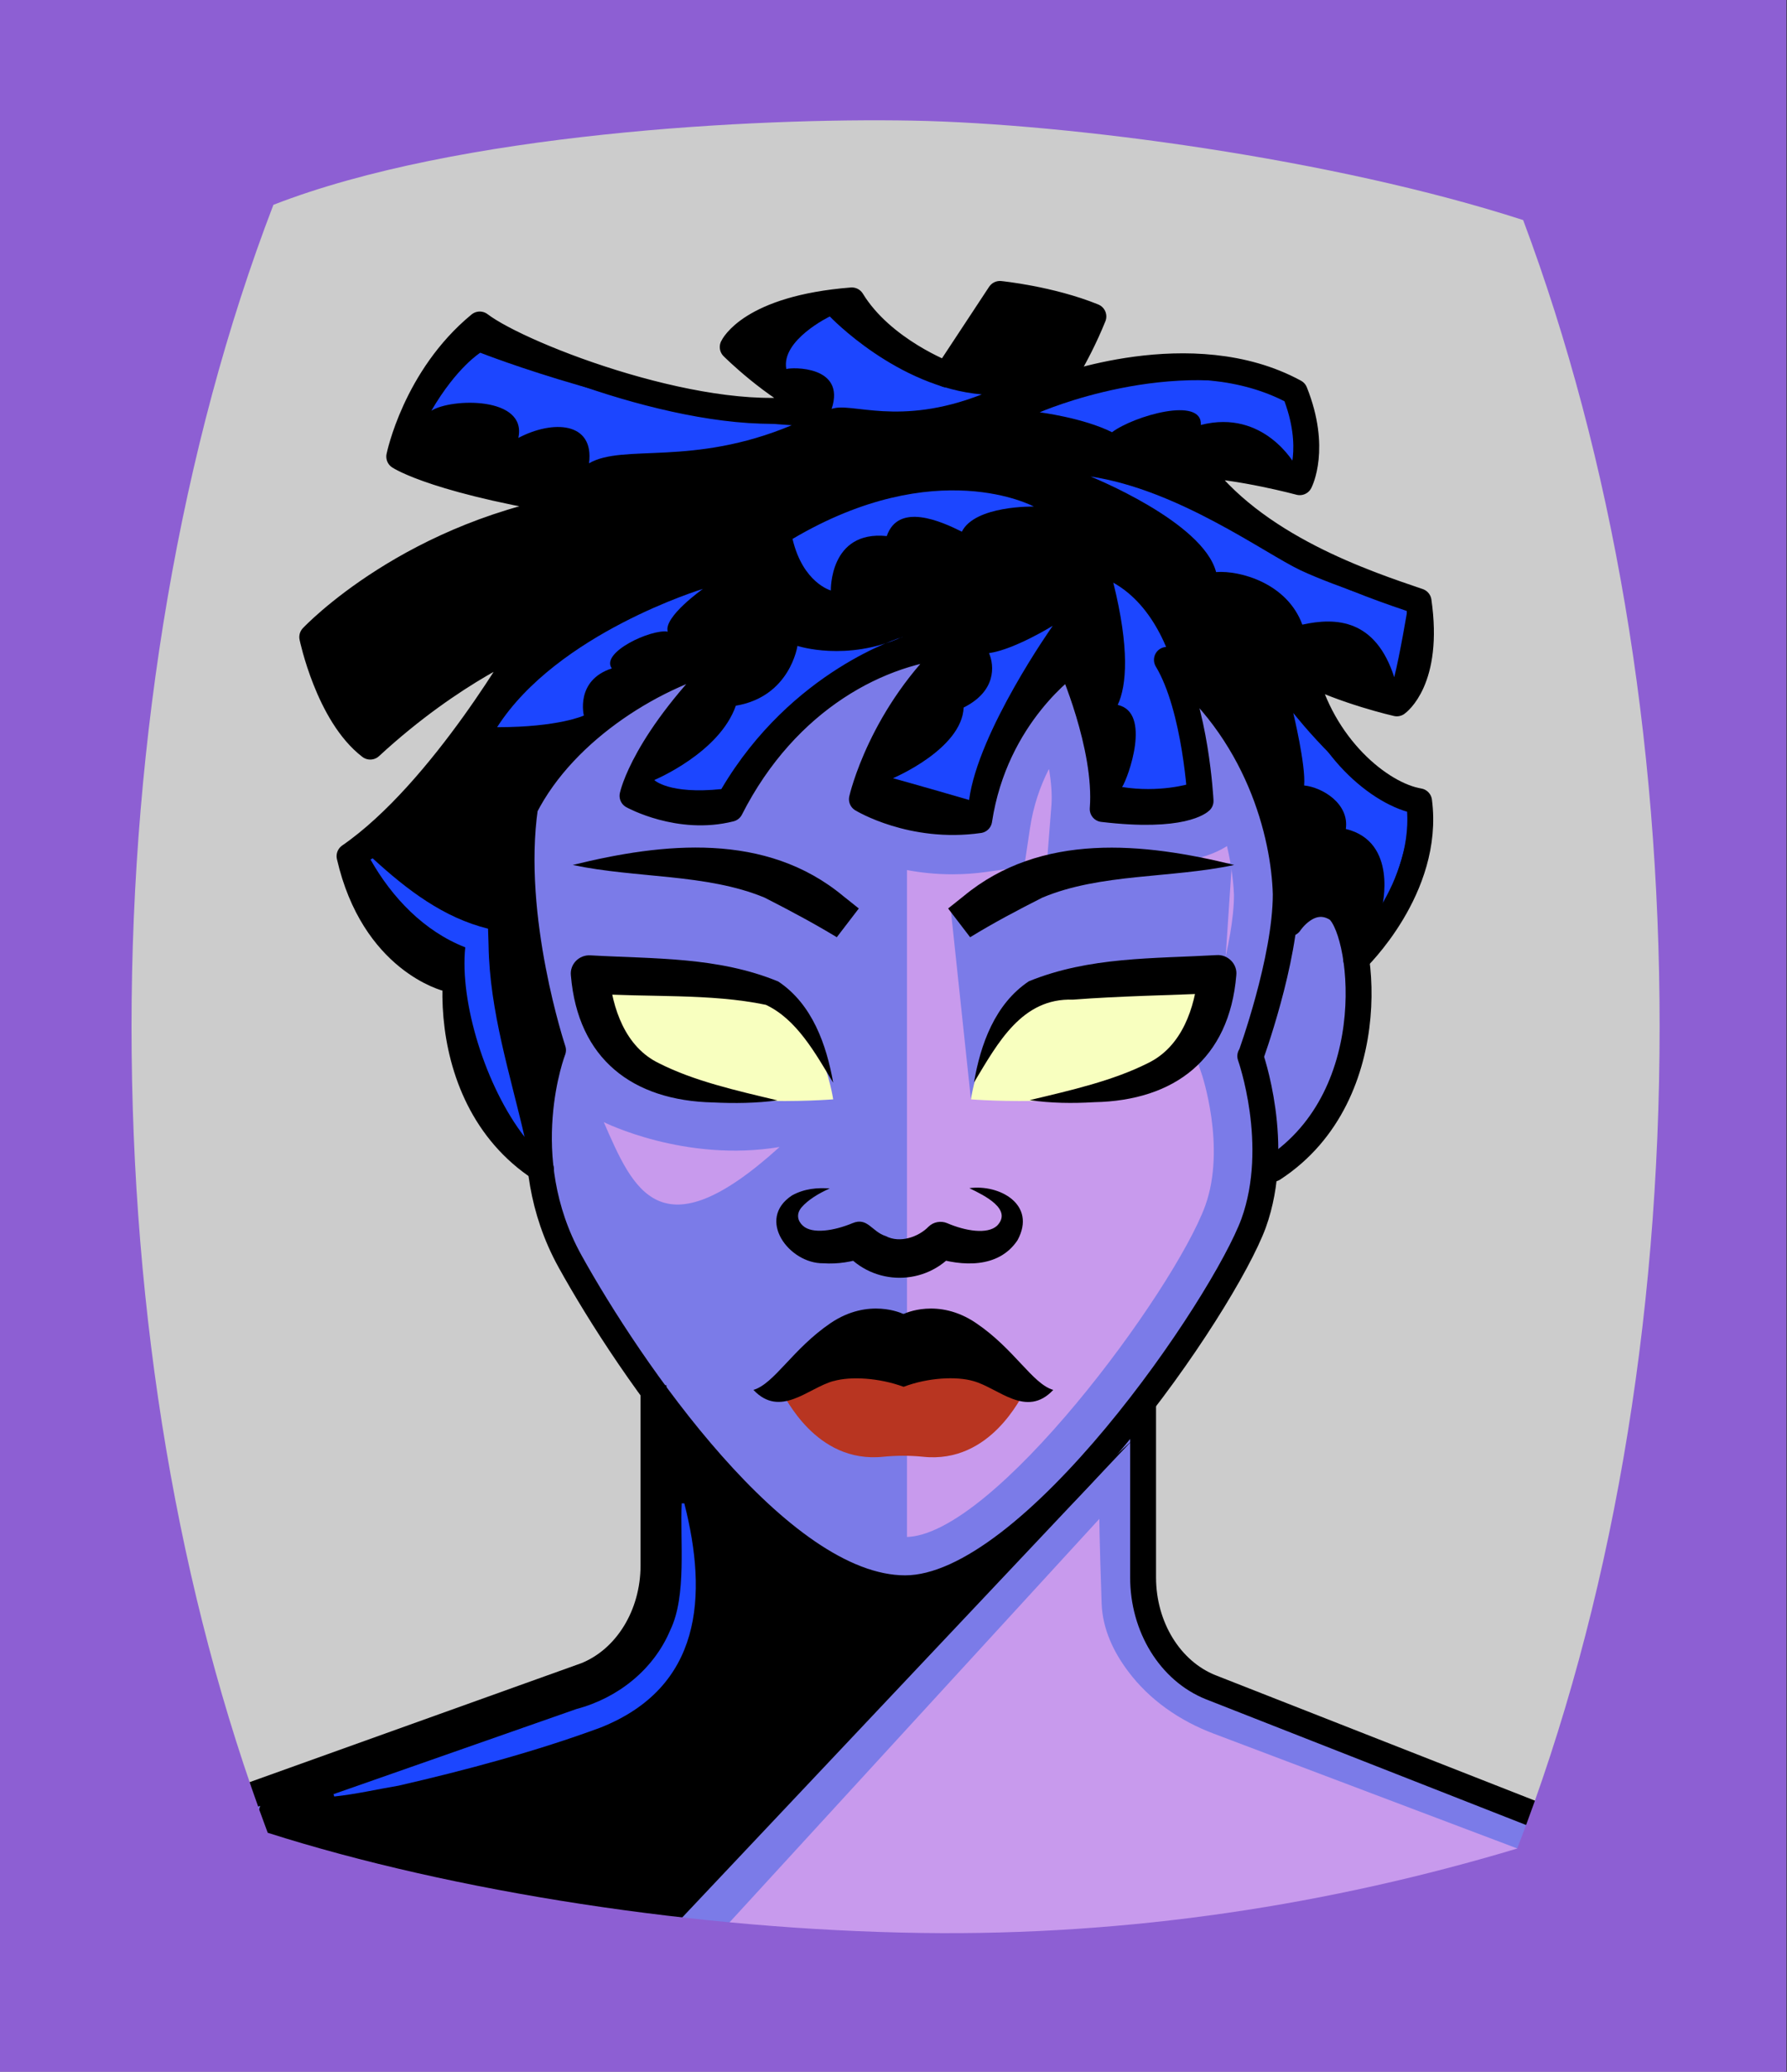 <svg id="Capa_2" xmlns="http://www.w3.org/2000/svg" xmlns:xlink="http://www.w3.org/1999/xlink" viewBox="0 0 69.02 80">
<rect x="0" y="0" width="69.02" height="80" fill="#333333" stroke="none"/>
<defs >
<style >
.cls-1{fill:#c89aed;}.cls-2{fill:#f8ffbf;}.cls-3{fill:#7b7be8;}.cls-4{fill:#a88347;}.cls-5{fill:#782ab5;}.cls-6{stroke-miterlimit:10;}.cls-6,.cls-7,.cls-8{stroke:#000;}.cls-6,.cls-7,.cls-8,.cls-9,.cls-10,.cls-11{fill:none;}.cls-7{stroke-linecap:square;}.cls-7,.cls-8,.cls-9{stroke-linejoin:round;}.cls-12{fill:#1c46ff;}.cls-8,.cls-9{stroke-linecap:round;}.cls-9{stroke:#deb778;stroke-dasharray:0 0 0 4.06;}.cls-13{fill:#deb778;}.cls-14{fill:url(#USGS_19_Inundación_de_tierra_2);}.cls-11{stroke:#1d1d1b;stroke-dasharray:0 0 2 2;stroke-width:.3px;}.cls-15{fill:#fcf0c5;}.cls-16{fill:#b83521;}
</style>
<pattern id="USGS_19_Inundación_de_tierra_2" x="0" y="0" width="72" height="72" patternTransform="translate(-92.48 -16279) rotate(-90)" patternUnits="userSpaceOnUse" viewBox="0 0 72 72">
<g >
<rect class="cls-10" width="72" height="72">
</rect>
<g >
<line class="cls-11" x1="71" y1="71" x2="144.44" y2="71">
</line>
<line class="cls-11" x1="71" y1="67" x2="144.44" y2="67">
</line>
<line class="cls-11" x1="71" y1="63" x2="144.44" y2="63">
</line>
<line class="cls-11" x1="71" y1="59" x2="144.44" y2="59">
</line>
<line class="cls-11" x1="71" y1="55" x2="144.44" y2="55">
</line>
<line class="cls-11" x1="71" y1="51" x2="144.44" y2="51">
</line>
<line class="cls-11" x1="71" y1="47" x2="144.44" y2="47">
</line>
<line class="cls-11" x1="71" y1="43" x2="144.44" y2="43">
</line>
<line class="cls-11" x1="71" y1="39" x2="144.44" y2="39">
</line>
<line class="cls-11" x1="71" y1="35" x2="144.44" y2="35">
</line>
<line class="cls-11" x1="71" y1="31" x2="144.44" y2="31">
</line>
<line class="cls-11" x1="71" y1="27" x2="144.44" y2="27">
</line>
<line class="cls-11" x1="71" y1="23" x2="144.44" y2="23">
</line>
<line class="cls-11" x1="71" y1="19" x2="144.44" y2="19">
</line>
<line class="cls-11" x1="71" y1="15" x2="144.44" y2="15">
</line>
<line class="cls-11" x1="71" y1="11" x2="144.44" y2="11">
</line>
<line class="cls-11" x1="71" y1="7" x2="144.44" y2="7">
</line>
<line class="cls-11" x1="71" y1="3" x2="144.44" y2="3">
</line>
</g>
<g >
<line class="cls-11" x1="-1" y1="71" x2="72.44" y2="71">
</line>
<line class="cls-11" x1="-1" y1="67" x2="72.44" y2="67">
</line>
<line class="cls-11" x1="-1" y1="63" x2="72.44" y2="63">
</line>
<line class="cls-11" x1="-1" y1="59" x2="72.44" y2="59">
</line>
<line class="cls-11" x1="-1" y1="55" x2="72.44" y2="55">
</line>
<line class="cls-11" x1="-1" y1="51" x2="72.44" y2="51">
</line>
<line class="cls-11" x1="-1" y1="47" x2="72.44" y2="47">
</line>
<line class="cls-11" x1="-1" y1="43" x2="72.44" y2="43">
</line>
<line class="cls-11" x1="-1" y1="39" x2="72.44" y2="39">
</line>
<line class="cls-11" x1="-1" y1="35" x2="72.44" y2="35">
</line>
<line class="cls-11" x1="-1" y1="31" x2="72.44" y2="31">
</line>
<line class="cls-11" x1="-1" y1="27" x2="72.44" y2="27">
</line>
<line class="cls-11" x1="-1" y1="23" x2="72.44" y2="23">
</line>
<line class="cls-11" x1="-1" y1="19" x2="72.44" y2="19">
</line>
<line class="cls-11" x1="-1" y1="15" x2="72.44" y2="15">
</line>
<line class="cls-11" x1="-1" y1="11" x2="72.44" y2="11">
</line>
<line class="cls-11" x1="-1" y1="7" x2="72.44" y2="7">
</line>
<line class="cls-11" x1="-1" y1="3" x2="72.44" y2="3">
</line>
<line class="cls-11" x1="1.04" y1="69" x2="74.48" y2="69">
</line>
<line class="cls-11" x1="1.04" y1="65" x2="74.48" y2="65">
</line>
<line class="cls-11" x1="1.04" y1="61" x2="74.48" y2="61">
</line>
<line class="cls-11" x1="1.04" y1="57" x2="74.48" y2="57">
</line>
<line class="cls-11" x1="1.04" y1="53" x2="74.48" y2="53">
</line>
<line class="cls-11" x1="1.04" y1="49" x2="74.48" y2="49">
</line>
<line class="cls-11" x1="1.04" y1="45" x2="74.48" y2="45">
</line>
<line class="cls-11" x1="1.04" y1="41" x2="74.48" y2="41">
</line>
<line class="cls-11" x1="1.04" y1="37" x2="74.48" y2="37">
</line>
<line class="cls-11" x1="1.04" y1="33" x2="74.48" y2="33">
</line>
<line class="cls-11" x1="1.04" y1="29" x2="74.48" y2="29">
</line>
<line class="cls-11" x1="1.04" y1="25" x2="74.48" y2="25">
</line>
<line class="cls-11" x1="1.04" y1="21" x2="74.48" y2="21">
</line>
<line class="cls-11" x1="1.04" y1="17" x2="74.48" y2="17">
</line>
<line class="cls-11" x1="1.04" y1="13" x2="74.48" y2="13">
</line>
<line class="cls-11" x1="1.04" y1="9" x2="74.48" y2="9">
</line>
<line class="cls-11" x1="1.04" y1="5" x2="74.48" y2="5">
</line>
<line class="cls-11" x1="1.04" y1="1" x2="74.48" y2="1">
</line>
</g>
<g >
<line class="cls-11" x1="-73" y1="71" x2=".44" y2="71">
</line>
<line class="cls-11" x1="-73" y1="67" x2=".44" y2="67">
</line>
<line class="cls-11" x1="-73" y1="63" x2=".44" y2="63">
</line>
<line class="cls-11" x1="-73" y1="59" x2=".44" y2="59">
</line>
<line class="cls-11" x1="-73" y1="55" x2=".44" y2="55">
</line>
<line class="cls-11" x1="-73" y1="51" x2=".44" y2="51">
</line>
<line class="cls-11" x1="-73" y1="47" x2=".44" y2="47">
</line>
<line class="cls-11" x1="-73" y1="43" x2=".44" y2="43">
</line>
<line class="cls-11" x1="-73" y1="39" x2=".44" y2="39">
</line>
<line class="cls-11" x1="-73" y1="35" x2=".44" y2="35">
</line>
<line class="cls-11" x1="-73" y1="31" x2=".44" y2="31">
</line>
<line class="cls-11" x1="-73" y1="27" x2=".44" y2="27">
</line>
<line class="cls-11" x1="-73" y1="23" x2=".44" y2="23">
</line>
<line class="cls-11" x1="-73" y1="19" x2=".44" y2="19">
</line>
<line class="cls-11" x1="-73" y1="15" x2=".44" y2="15">
</line>
<line class="cls-11" x1="-73" y1="11" x2=".44" y2="11">
</line>
<line class="cls-11" x1="-73" y1="7" x2=".44" y2="7">
</line>
<line class="cls-11" x1="-73" y1="3" x2=".44" y2="3">
</line>
<line class="cls-11" x1="-70.96" y1="69" x2="2.48" y2="69">
</line>
<line class="cls-11" x1="-70.96" y1="65" x2="2.48" y2="65">
</line>
<line class="cls-11" x1="-70.96" y1="61" x2="2.48" y2="61">
</line>
<line class="cls-11" x1="-70.96" y1="57" x2="2.48" y2="57">
</line>
<line class="cls-11" x1="-70.96" y1="53" x2="2.48" y2="53">
</line>
<line class="cls-11" x1="-70.96" y1="49" x2="2.48" y2="49">
</line>
<line class="cls-11" x1="-70.96" y1="45" x2="2.48" y2="45">
</line>
<line class="cls-11" x1="-70.96" y1="41" x2="2.48" y2="41">
</line>
<line class="cls-11" x1="-70.96" y1="37" x2="2.48" y2="37">
</line>
<line class="cls-11" x1="-70.96" y1="33" x2="2.48" y2="33">
</line>
<line class="cls-11" x1="-70.96" y1="29" x2="2.48" y2="29">
</line>
<line class="cls-11" x1="-70.96" y1="25" x2="2.48" y2="25">
</line>
<line class="cls-11" x1="-70.96" y1="21" x2="2.48" y2="21">
</line>
<line class="cls-11" x1="-70.96" y1="17" x2="2.48" y2="17">
</line>
<line class="cls-11" x1="-70.96" y1="13" x2="2.48" y2="13">
</line>
<line class="cls-11" x1="-70.96" y1="9" x2="2.48" y2="9">
</line>
<line class="cls-11" x1="-70.96" y1="5" x2="2.48" y2="5">
</line>
<line class="cls-11" x1="-70.96" y1="1" x2="2.48" y2="1">
</line>
</g>
</g>
</pattern>
</defs>
  <path
     style="opacity:1;vector-effect:none;fill:#cccccc;fill-opacity:1;fill-rule:nonzero;stroke:none;stroke-width:4.495;stroke-linecap:butt;stroke-linejoin:miter;stroke-miterlimit:4;stroke-dasharray:none;stroke-dashoffset:0;stroke-opacity:1"
     d="M -0.08,0.361 V 80.361 H 68.92 V 0.361 Z"
     id="rect4304"/>

<g id="Capa_10">
<g >
<path class="cls-3" d="M59.68,75.63l-32.92,2.39-18.3-4.5,1.84-4.6s12.69-3.68,13.7-4.78c1.01-1.1,1.47-4.97,1.47-4.97l-.18-5.42s-4.42-5.89-4.51-9.29c-2.85-.73-3.49-6.44-3.49-6.44,0,0-.01,0-.04-.03-.36-.27-3.3-2.51-3.82-4.84,2.85-2.02,6.62-8.09,6.62-8.09l-5.89,3.95s-2.11-3.31-2.11-4.59c4.41-3.59,10.39-5.15,10.39-5.15,0,0-5.43-.37-6.81-1.57,.65-3.49,3.13-4.96,3.13-4.96,0,0,5.79,3.95,13.06,3.12-2.76-1.65-3.68-2.75-3.68-2.75l4.6-1.38s2.57,2.2,3.49,2.66c1.47-1.38,2.3-2.94,2.3-2.94l3.68,.55-1.11,2.85s5.24-1.84,8.92,.46c.74,2.85,.28,3.4,.28,3.4l-3.77-.46s3.12,3.77,8.46,5.15c.37,3.31-1.01,3.77-1.01,3.77l-3.31-.92s-.1,2.58,3.95,4.79c.46,4.13-2.3,6.16-2.3,6.16,0,0,1.2,5.79-3.22,8-1.19,4.5-5.05,9.01-5.05,9.01,0,0-.1,7.35,.46,8.64,.55,1.29,1.01,2.39,4.78,3.31,3.77,.92,10.2,4.05,10.2,4.05l.19,5.42Z">
</path>
<path class="cls-1" d="M35.03,60.93V31.23l2.78,.25s1.52-4.81,3.66-5.79c.72,2.86,1.21,5.56,1.21,5.56l3.71-.39-.39-4.79s3.52,3.91,3.7,7.67c.09,4.02-1.43,7.07-1.43,7.07,0,0,1.25,3.31,.09,6.44s-8.41,13.77-13.33,13.68Z">
</path>
<path class="cls-3" d="M40.52,29.71c.08,.49,.12,.96,.09,1.38l-.15,1.91,1.9,.23c.69,.08,1.34,.13,1.91,.13,1.61,0,2.56-.33,3.12-.69,.21,.89,.26,1.59,.27,1.89,0,1.79-.9,4.61-1.24,5.55l-.24,.68,.23,.67s.96,2.82,.14,5.1c-1.21,3.29-8.2,12.79-11.58,12.79-3.09,0-8.07-5.97-11.2-11.59-1.75-3.15-.55-6.45-.55-6.47l.26-.67-.23-.68s-1.45-4.44-1.04-8.12l1.25,.69c.16,.09,1.66,.88,3.59,.88,.56,0,1.11-.07,1.64-.2l.89-.22,.41-.81c.44-.87,.95-1.61,1.49-2.24-.09,.3-.14,.49-.15,.52l-.32,1.4,1.22,.75c.2,.12,1.99,1.17,4.55,1.17,.44,0,.88-.03,1.31-.09l1.47-.21,.22-1.47c.13-.88,.4-1.64,.72-2.27m-3.56-4.78c-2.91,.19-6.57,2.05-8.74,6.32-.4,.1-.79,.14-1.15,.14-1.48,0-2.63-.63-2.63-.63,0,0,.43-2.11,3.78-5.39-2.79,.62-6.38,2.79-7.93,5.83-.62,4.28,1.08,9.38,1.08,9.38,0,0-1.59,4.1,.66,8.16,2.25,4.06,8.05,12.62,12.94,12.62s12.3-10.95,13.46-14.1c1.09-3.03-.13-6.45-.13-6.45,0,0,1.36-3.72,1.36-6.26-.06-2.29-1.05-6.32-4.59-9.05,1.12,1.86,1.3,5.45,1.3,5.45,0,0-.42,.42-2.1,.42-.46,0-1.01-.03-1.68-.11,.19-2.42-1.24-5.64-1.24-5.64,0,0-2.91,1.98-3.53,6.07-.35,.05-.7,.07-1.02,.07-2.07,0-3.5-.88-3.5-.88,0,0,.74-3.29,3.66-5.95h0Z">
</path>
<polygon class="cls-3" points="37.5 42.45 36.73 35.2 41.54 33.71 47.58 33.32 47.26 38.13 37.5 42.45">
</polygon>
<path d="M54.62,31.04c.46,4.13-2.3,6.16-2.3,6.16-.64-2.33-.83-3.01-2.61-1.78,.23-5.72-3.71-9.35-3.71-9.35l.39,4.79s-.62,.54-3.71,.39c-.24-2.09-1.55-5.34-1.55-5.34,0,0-2.01,1.39-3.32,5.57-2.25,.39-4.41-.54-4.41-.54,0,0,.54-2.55,3.32-5.96-5.72,.93-8.5,6.27-8.5,6.27l-3.71-.23s.07-1.71,3.32-5.49c-3.87,.69-7.58,5.25-7.58,5.25,0,0-.23,1.24,0,4.64-2.78-1.7-2.78,2.17-2.78,2.17-.07,.14-.15,.28-.22,.4-.36-.27-3.3-2.51-3.82-4.84,2.85-2.02,6.62-8.09,6.62-8.09l-5.89,3.95s-2.11-3.31-2.11-4.59c4.41-3.59,10.39-5.15,10.39-5.15,0,0-5.43-.37-6.81-1.57,.65-3.49,3.13-4.96,3.13-4.96,0,0,5.79,3.95,13.06,3.12-2.76-1.65-3.68-2.75-3.68-2.75l4.6-1.38s2.57,2.2,3.49,2.66c1.47-1.38,2.3-2.94,2.3-2.94l3.68,.55-1.11,2.85s5.24-1.84,8.92,.46c.74,2.85,.28,3.4,.28,3.4l-3.77-.46s3.12,3.77,8.46,5.15c.37,3.31-1.01,3.77-1.01,3.77l-3.31-.92s-.1,2.58,3.95,4.79Z">
</path>
<path class="cls-12" d="M45.94,30.27s.23-5.99-2.94-7.77c.63,2.53,.52,3.97,.17,4.72,1.32,.29,.4,2.82,.17,3.17,1.44,.23,2.59-.12,2.59-.12Z">
</path>
<path class="cls-12" d="M54.36,23.54s-.29,1.74-.51,2.61c-.72-2.24-2.24-2.32-3.55-2.03-.58-1.59-2.39-2.1-3.33-2.03-.51-1.95-4.85-3.69-4.85-3.69,3.4,.51,6.73,2.97,8.11,3.62s4.13,1.52,4.13,1.52Z">
</path>
<path class="cls-12" d="M49.95,27.53s2.52,3.22,4.55,3.78c-.21,2.17-1.12,3.71-1.12,3.71,0,0,.63-2.52-1.4-3.01,.14-.98-.91-1.61-1.61-1.68,.07-.77-.42-2.8-.42-2.8Z">
</path>
<path class="cls-12" d="M40.16,15.92s5.1-2.24,9.58-.7c.28,1.54,.28,2.73,.28,2.73,0,0-1.19-2.17-3.64-1.54,.07-1.12-2.59-.35-3.43,.28-1.12-.56-2.8-.77-2.8-.77Z">
</path>
<path class="cls-12" d="M40.65,24.18s-2.87,4.06-3.22,6.71c-1.68-.49-2.94-.84-2.94-.84,0,0,2.66-1.12,2.73-2.73,1.26-.63,1.19-1.61,.98-2.1,.98-.14,2.45-1.05,2.45-1.05Z">
</path>
<path class="cls-12" d="M34.85,24.6s-4.27,1.26-6.99,5.87c-2.03,.21-2.59-.35-2.59-.35,0,0,2.52-1.05,3.15-2.87,2.1-.35,2.38-2.31,2.38-2.31,0,0,1.89,.63,4.06-.35Z">
</path>
<path class="cls-12" d="M32.05,12.22s2.59,2.73,5.87,3.01c-3.22,1.26-5.03,.28-5.8,.56,.56-1.68-1.54-1.61-1.75-1.54-.21-1.12,1.68-2.03,1.68-2.03Z">
</path>
<path class="cls-12" d="M18.55,13.62s6.22,2.45,12.03,2.8c-3.85,1.61-6.5,.7-7.83,1.47,.21-1.61-1.4-1.68-2.73-.98,.35-1.61-2.59-1.54-3.36-1.05,.98-1.68,1.89-2.24,1.89-2.24Z">
</path>
<path class="cls-12" d="M39.93,19.56s-3.75-2.04-9.32,1.25c.4,1.7,1.48,1.99,1.48,1.99,0,0-.06-2.33,2.16-2.1,.45-1.31,2.1-.57,2.9-.17,.51-1.02,2.78-.97,2.78-.97Z">
</path>
<path class="cls-12" d="M27.15,22.74s-5.62,1.7-7.95,5.34c2.39,0,3.35-.45,3.35-.45,0,0-.34-1.36,1.08-1.82-.45-.62,1.53-1.53,2.16-1.42-.17-.57,1.36-1.65,1.36-1.65Z">
</path>
<path class="cls-2" d="M37.5,42.45s.5-3.53,2.9-4.34c4.41-.38,6.3-.19,6.3-.19,0,0,.25,2.08-1.7,3.53s-7.5,1-7.5,1Z">
</path>
<path class="cls-2" d="M32.18,42.45s-.5-3.53-2.9-4.34c-4.41-.38-6.3-.19-6.3-.19,0,0-.25,2.08,1.7,3.53s7.5,1,7.5,1Z">
</path>
<path d="M20.05,35.1s-1.88-.33-2.27,.5-.39,5.21,.5,6.82,2.27,2.22,2.27,2.22l.78-4.27-1.28-5.27Z">
</path>
<path d="M43.89,55.45l-18.53,19.64-16.18-2.54,1.12-3.63,12.84-4.46s1.96-.91,2.22-3.72,.13-7.05,.13-7.05c0,0,3.83,5.66,6.66,6.66s3.59,1.17,5.55,.13,6.2-5.02,6.2-5.02Z">
</path>
<path class="cls-1" d="M23.32,43.33s3.13,1.57,6.79,.96c-4.61,4.18-5.65,1.65-6.79-.96Z">
</path>
<path class="cls-1" d="M42.46,58.65l-15.31,16.7,24.27,.78,8.7-4.18-13.25-5.01c-1.3-.49-2.48-1.3-3.31-2.42-.54-.72-.97-1.6-1.01-2.58-.09-2.61-.09-3.31-.09-3.31Z">
</path>
<path class="cls-16" d="M39.54,53.82c-.08,.02-1.25,2.72-3.9,2.43-.5-.05-1.01-.05-1.52,0-2.65,.28-3.82-2.42-3.9-2.43,0,0,2.04-1.3,4.59-.95,2.63-.46,4.73,.95,4.73,.95Z">
</path>
<path class="cls-8" d="M17.29,37.79s-2.86-.68-3.79-4.73c3.61-2.49,6.9-8.34,6.9-8.34,0,0-2.86,1.12-6.1,4.11-1.62-1.24-2.24-4.23-2.24-4.23,0,0,3.86-4.11,10.64-5.1-5.78-.87-7.28-1.87-7.28-1.87,0,0,.62-3.05,3.11-5.1,1.62,1.24,8.96,4.04,12.94,3.17-1.62-.75-3.17-2.3-3.17-2.3,0,0,.68-1.49,4.6-1.8,1.18,1.93,3.67,2.86,3.67,2.86l2.05-3.11s1.93,.19,3.61,.87c-.68,1.68-1.49,2.8-1.49,2.8,0,0,5.29-2.05,9.27,.12,.87,2.18,.19,3.48,.19,3.48,0,0-2.3-.62-4.04-.68,2.24,3.17,6.64,4.6,8.63,5.28,.44,3.05-.84,3.94-.84,3.94,0,0-2.03-.46-3.59-1.27,.68,2.92,2.95,4.8,4.45,5.05,.44,3.36-2.43,6.1-2.43,6.1">
</path>
<path class="cls-8" d="M48.3,40.79s1.36-3.72,1.36-6.26c-.06-2.29-1.05-6.32-4.59-9.05,1.12,1.86,1.3,5.45,1.3,5.45,0,0-.68,.68-3.78,.31,.19-2.42-1.24-5.64-1.24-5.64,0,0-2.91,1.98-3.53,6.07-2.6,.37-4.53-.81-4.53-.81,0,0,.74-3.29,3.66-5.95-2.91,.19-6.57,2.05-8.74,6.32-1.98,.5-3.78-.5-3.78-.5,0,0,.43-2.11,3.78-5.39-2.79,.62-6.38,2.79-7.93,5.83-.62,4.28,1.08,9.38,1.08,9.38,0,0-1.59,4.1,.66,8.16s8.05,12.62,12.94,12.62,12.3-10.95,13.46-14.1c1.09-3.03-.13-6.45-.13-6.45Z">
</path>
<path class="cls-8" d="M20.25,35.65s-.77-1.18-1.8-.57-1.98,7.17,2.44,10.05">
</path>
<path class="cls-8" d="M49.81,35.65s.77-1.18,1.8-.57,1.98,7.17-2.44,10.05">
</path>
<path d="M22.12,33.4c3.49-.86,7.46-1.29,10.46,1.21,0,0,.59,.47,.59,.47l-.85,1.11c-.89-.54-1.81-1.03-2.79-1.53-2.24-.93-4.95-.74-7.41-1.26h0Z">
</path>
<path d="M32.17,41.79c-.69-1.14-1.4-2.43-2.59-2.99-2.15-.45-4.58-.28-6.82-.44,0,0,.76-.78,.76-.78,.13,1.35,.62,2.85,1.94,3.48,1.34,.68,2.97,1.05,4.57,1.43-.82,.11-1.66,.12-2.49,.08-3.11-.07-5.22-1.68-5.49-4.9-.05-.44,.32-.81,.76-.78,2.46,.14,4.92,.05,7.25,1.01,1.32,.88,1.86,2.45,2.12,3.9h0Z">
</path>
<path d="M47.67,33.4c-2.45,.52-5.17,.32-7.41,1.26-.99,.5-1.91,.99-2.79,1.53,0,0-.85-1.11-.85-1.11l.59-.47c3-2.49,6.98-2.07,10.46-1.21h0Z">
</path>
<path d="M37.62,41.79c.25-1.45,.8-3.02,2.12-3.9,2.34-.95,4.79-.87,7.25-1.01,.44-.03,.81,.35,.76,.78-.27,3.23-2.38,4.84-5.49,4.9-.84,.05-1.67,.04-2.49-.08,1.6-.38,3.22-.75,4.57-1.43,1.32-.64,1.81-2.14,1.94-3.48,0,0,.76,.78,.76,.78-1.87,.08-3.77,.11-5.6,.25-1.97-.07-2.9,1.67-3.81,3.18h0Z">
</path>
<path d="M37.44,45.88c1.16-.16,2.61,.63,1.86,2.01-.74,1.11-2.17,1-3.22,.67,0,0,.79-.21,.79-.21-1.11,1.32-3.14,1.32-4.25,0,0,0,.79,.21,.79,.21-.5,.16-1.03,.26-1.61,.22-1.32,.02-2.61-1.7-1.21-2.62,.49-.27,.98-.3,1.46-.27-.43,.19-.84,.44-1.09,.73-.22,.26-.15,.53,.05,.71,.36,.33,1.2,.2,1.92-.1,.58-.24,.74,.33,1.28,.5,.55,.29,1.27,.03,1.65-.36,.19-.19,.48-.24,.72-.14,.72,.31,1.56,.44,1.93,.1,.61-.63-.49-1.17-1.05-1.44h0Z">
</path>
<path d="M32.18,53.33c-.97,.27-2.04,1.44-3.08,.34,.81-.24,1.51-1.58,2.98-2.58,1.48-1,2.79-.36,2.79-.36h.05s1.31-.64,2.78,.36c1.48,1,2.18,2.35,2.98,2.58-1.04,1.11-2.11-.07-3.08-.34-.65-.19-1.75-.14-2.7,.22-.95-.35-2.05-.41-2.71-.22Z">
</path>
<path class="cls-7" d="M25.24,53.99v6.46c0,1.91-1.04,3.61-2.61,4.24l-13.36,4.79">
</path>
<path class="cls-7" d="M44.15,54.57v6.34c0,1.91,1.04,3.61,2.61,4.24l12.99,5.1">
</path>
<path class="cls-12" d="M14.4,33.15c1.33,1.22,2.74,2.29,4.45,2.71,0,0,.02,.64,.02,.64,.04,2.55,.84,5,1.39,7.4-1.51-1.95-2.51-5.2-2.29-7.32-1.59-.62-2.83-1.92-3.66-3.39,0,0,.09-.05,.09-.05h0Z">
</path>
<path class="cls-12" d="M26.43,58.05c.92,3.6,.67,7.11-3.24,8.66-2.46,.91-5.22,1.65-7.79,2.24-.83,.14-1.64,.33-2.49,.42,0,0-.03-.09-.03-.09l9.39-3.29c1.59-.42,2.98-1.52,3.62-3.05,.64-1.32,.37-3.45,.44-4.89,0,0,.1,0,.1,0h0Z">
</path>
</g>
</g>

  <path
     style="opacity:1;vector-effect:none;fill:#8d5fd3;fill-opacity:1;fill-rule:nonzero;stroke:none;stroke-width:2.358;stroke-linecap:butt;stroke-linejoin:miter;stroke-miterlimit:4;stroke-dasharray:none;stroke-dashoffset:0;stroke-opacity:0.442"
     d="M 0,1.2e-7 V 80 H 69 V 1.2e-7 Z M 35.24,4.658 c 6.068,0.112 16.27,1.47 23.59,3.84 3.46,9.24 5.27,19.951 5.27,31.141 0,11.47 -1.89,22.39 -5.5,31.74 -7.2,2.16 -14.94,3.377 -23.02,3.26 -8.58,-0.124 -18.036,-1.573 -25.24,-3.869 -3.45,-9.22 -5.26,-19.931 -5.26,-31.131 0,-11.2 1.89,-22.38 5.48,-31.73 C 17.683,5.134 29.173,4.546 35.24,4.658 Z"
     id="rect4304" />


</svg>
